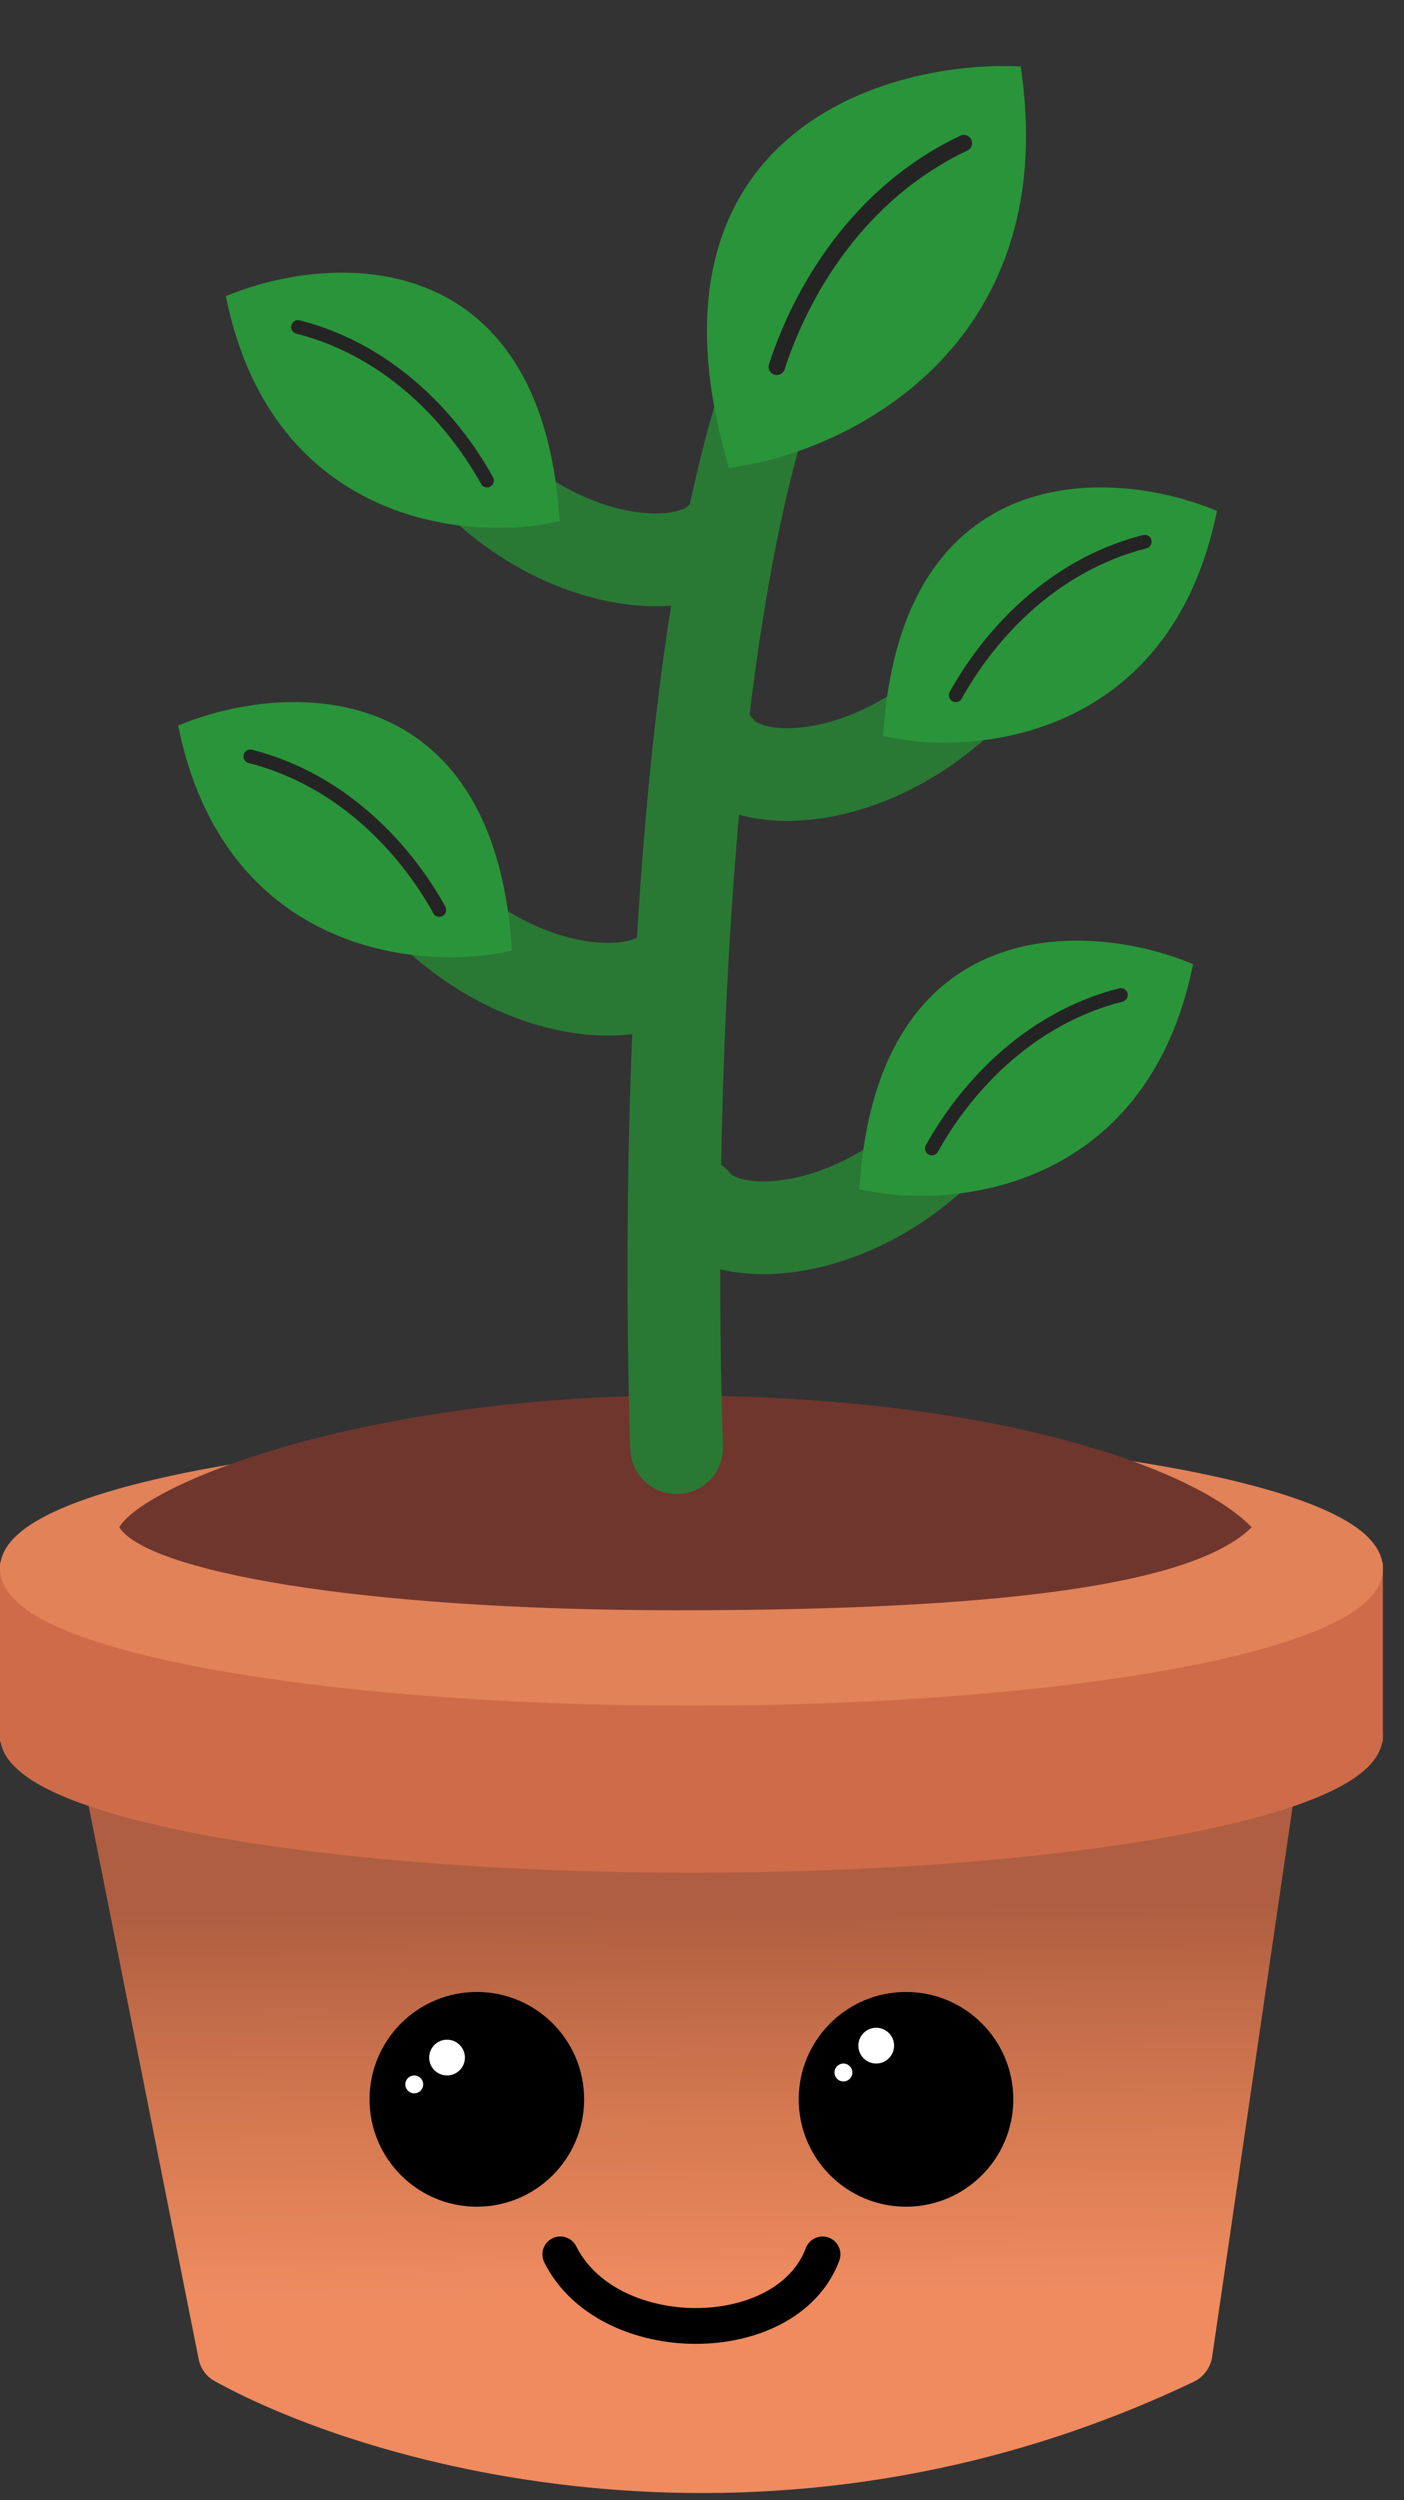 <svg width="59" height="105" viewBox="0 0 59 105" fill="none" xmlns="http://www.w3.org/2000/svg">
<rect x="0" y="0" width="59" height="105" fill="#333333" stroke="none"/>
<path d="M8.348 99.077L2.837 71.384C2.665 70.52 3.326 69.714 4.207 69.714L55.221 69.71L50.938 98.981C50.871 99.435 50.583 99.831 50.168 100.029C32.427 108.477 15.514 103.594 9.006 99.994C8.66 99.803 8.425 99.465 8.348 99.077Z" fill="url(#paint0_linear_337_3777)"/>
<path d="M29.055 78.4C36.951 78.4 44.106 77.811 49.292 76.856C51.883 76.378 53.996 75.808 55.466 75.167C56.2 74.847 56.789 74.504 57.198 74.136C57.605 73.769 57.861 73.352 57.861 72.89C57.861 72.428 57.605 72.011 57.198 71.644C56.789 71.276 56.2 70.933 55.466 70.613C53.996 69.972 51.883 69.401 49.292 68.924C44.106 67.969 36.951 67.379 29.055 67.379C21.16 67.379 14.005 67.969 8.819 68.924C6.228 69.401 4.115 69.972 2.645 70.613C1.911 70.933 1.322 71.276 0.914 71.644C0.506 72.011 0.25 72.428 0.25 72.89C0.25 73.352 0.506 73.769 0.914 74.136C1.322 74.504 1.911 74.847 2.645 75.167C4.115 75.808 6.228 76.378 8.819 76.856C14.005 77.811 21.16 78.4 29.055 78.4Z" fill="#CE6C49" stroke="#CE6C49" stroke-width="0.501"/>
<rect y="65.626" width="58.111" height="7.514" fill="#CE6C49"/>
<path d="M29.055 71.387C36.951 71.387 44.106 70.797 49.292 69.842C51.883 69.365 53.996 68.794 55.466 68.153C56.2 67.834 56.789 67.49 57.198 67.123C57.605 66.755 57.861 66.338 57.861 65.876C57.861 65.414 57.605 64.997 57.198 64.63C56.789 64.262 56.2 63.919 55.466 63.599C53.996 62.959 51.883 62.388 49.292 61.91C44.106 60.955 36.951 60.366 29.055 60.366C21.16 60.366 14.005 60.955 8.819 61.91C6.228 62.388 4.115 62.959 2.645 63.599C1.911 63.919 1.322 64.262 0.914 64.63C0.506 64.997 0.25 65.414 0.25 65.876C0.25 66.338 0.506 66.755 0.914 67.123C1.322 67.49 1.911 67.834 2.645 68.153C4.115 68.794 6.228 69.365 8.819 69.842C14.005 70.797 21.16 71.387 29.055 71.387Z" fill="#E18259" stroke="#E18259" stroke-width="0.501"/>
<path d="M52.601 64.142C50.07 66.635 41.639 67.629 28.488 67.629C14.894 67.629 6.173 65.957 5.01 64.142C6.173 62.23 15.521 58.612 28.488 58.612C41.455 58.612 50.07 61.552 52.601 64.142Z" fill="#6F362E"/>
<circle cx="20.038" cy="88.169" r="4.509" fill="black"/>
<circle cx="38.073" cy="88.169" r="4.509" fill="black"/>
<circle cx="18.786" cy="86.415" r="0.751" fill="white"/>
<circle cx="36.821" cy="85.914" r="0.751" fill="white"/>
<circle cx="17.408" cy="87.542" r="0.376" fill="white"/>
<circle cx="35.443" cy="87.042" r="0.376" fill="white"/>
<path d="M23.545 94.681C25.549 98.689 33.063 98.689 34.566 94.681" stroke="black" stroke-width="1.503" stroke-linecap="round"/>
<path d="M28.434 60.8C28.049 49.164 28.434 27.803 32.312 16.281" stroke="#297935" stroke-width="3.895" stroke-linecap="round"/>
<path d="M30.468 22.435C28.951 24.416 23.189 23.833 19.287 19.287" stroke="#297935" stroke-width="3.895" stroke-linecap="round"/>
<path d="M9.822 12.617C13.944 10.982 22.392 10.502 23.213 21.662C19.566 22.412 11.782 21.654 9.822 12.617Z" fill="#2A943A" stroke="#2A943A" stroke-width="0.577" stroke-linecap="round"/>
<path d="M20.467 20.183C19.143 17.788 16.527 14.752 12.524 13.733" stroke="#252424" stroke-width="0.577" stroke-linecap="round"/>
<path d="M28.464 40.471C26.948 42.451 21.185 41.868 17.283 37.322" stroke="#297935" stroke-width="3.895" stroke-linecap="round"/>
<path d="M7.818 30.651C11.94 29.016 20.388 28.536 21.209 39.696C17.562 40.446 9.778 39.688 7.818 30.651Z" fill="#2A943A" stroke="#2A943A" stroke-width="0.577" stroke-linecap="round"/>
<path d="M18.463 38.217C17.139 35.822 14.523 32.786 10.52 31.767" stroke="#252424" stroke-width="0.577" stroke-linecap="round"/>
<path d="M29.16 50.489C30.676 52.47 36.438 51.887 40.341 47.341" stroke="#297935" stroke-width="3.895" stroke-linecap="round"/>
<path d="M49.806 40.67C45.684 39.035 37.236 38.556 36.415 49.715C40.062 50.466 47.846 49.707 49.806 40.67Z" fill="#2A943A" stroke="#2A943A" stroke-width="0.577" stroke-linecap="round"/>
<path d="M39.161 48.236C40.485 45.841 43.101 42.805 47.104 41.787" stroke="#252424" stroke-width="0.577" stroke-linecap="round"/>
<path d="M30.162 31.453C31.678 33.434 37.441 32.851 41.343 28.305" stroke="#297935" stroke-width="3.895" stroke-linecap="round"/>
<path d="M50.808 21.635C46.686 20 38.237 19.52 37.417 30.68C41.064 31.43 48.848 30.672 50.808 21.635Z" fill="#2A943A" stroke="#2A943A" stroke-width="0.577" stroke-linecap="round"/>
<path d="M40.163 29.2C41.487 26.805 44.103 23.769 48.106 22.75" stroke="#252424" stroke-width="0.577" stroke-linecap="round"/>
<path d="M42.581 3.136C37.119 2.98 27.134 5.986 30.887 19.253C35.426 18.585 44.12 14.427 42.581 3.136Z" fill="#2A943A" stroke="#2A943A" stroke-width="0.711" stroke-linecap="round"/>
<path d="M32.644 15.405C33.652 12.288 36.034 8.123 40.505 6.011" stroke="#252424" stroke-width="0.691" stroke-linecap="round"/>
<defs>
<linearGradient id="paint0_linear_337_3777" x1="29.055" y1="76.146" x2="29.302" y2="104.709" gradientUnits="userSpaceOnUse">
<stop offset="0.141" stop-color="#AF5E41"/>
<stop offset="0.398" stop-color="#CF754E"/>
<stop offset="0.703" stop-color="#EF8B5F"/>
</linearGradient>
</defs>
</svg>
